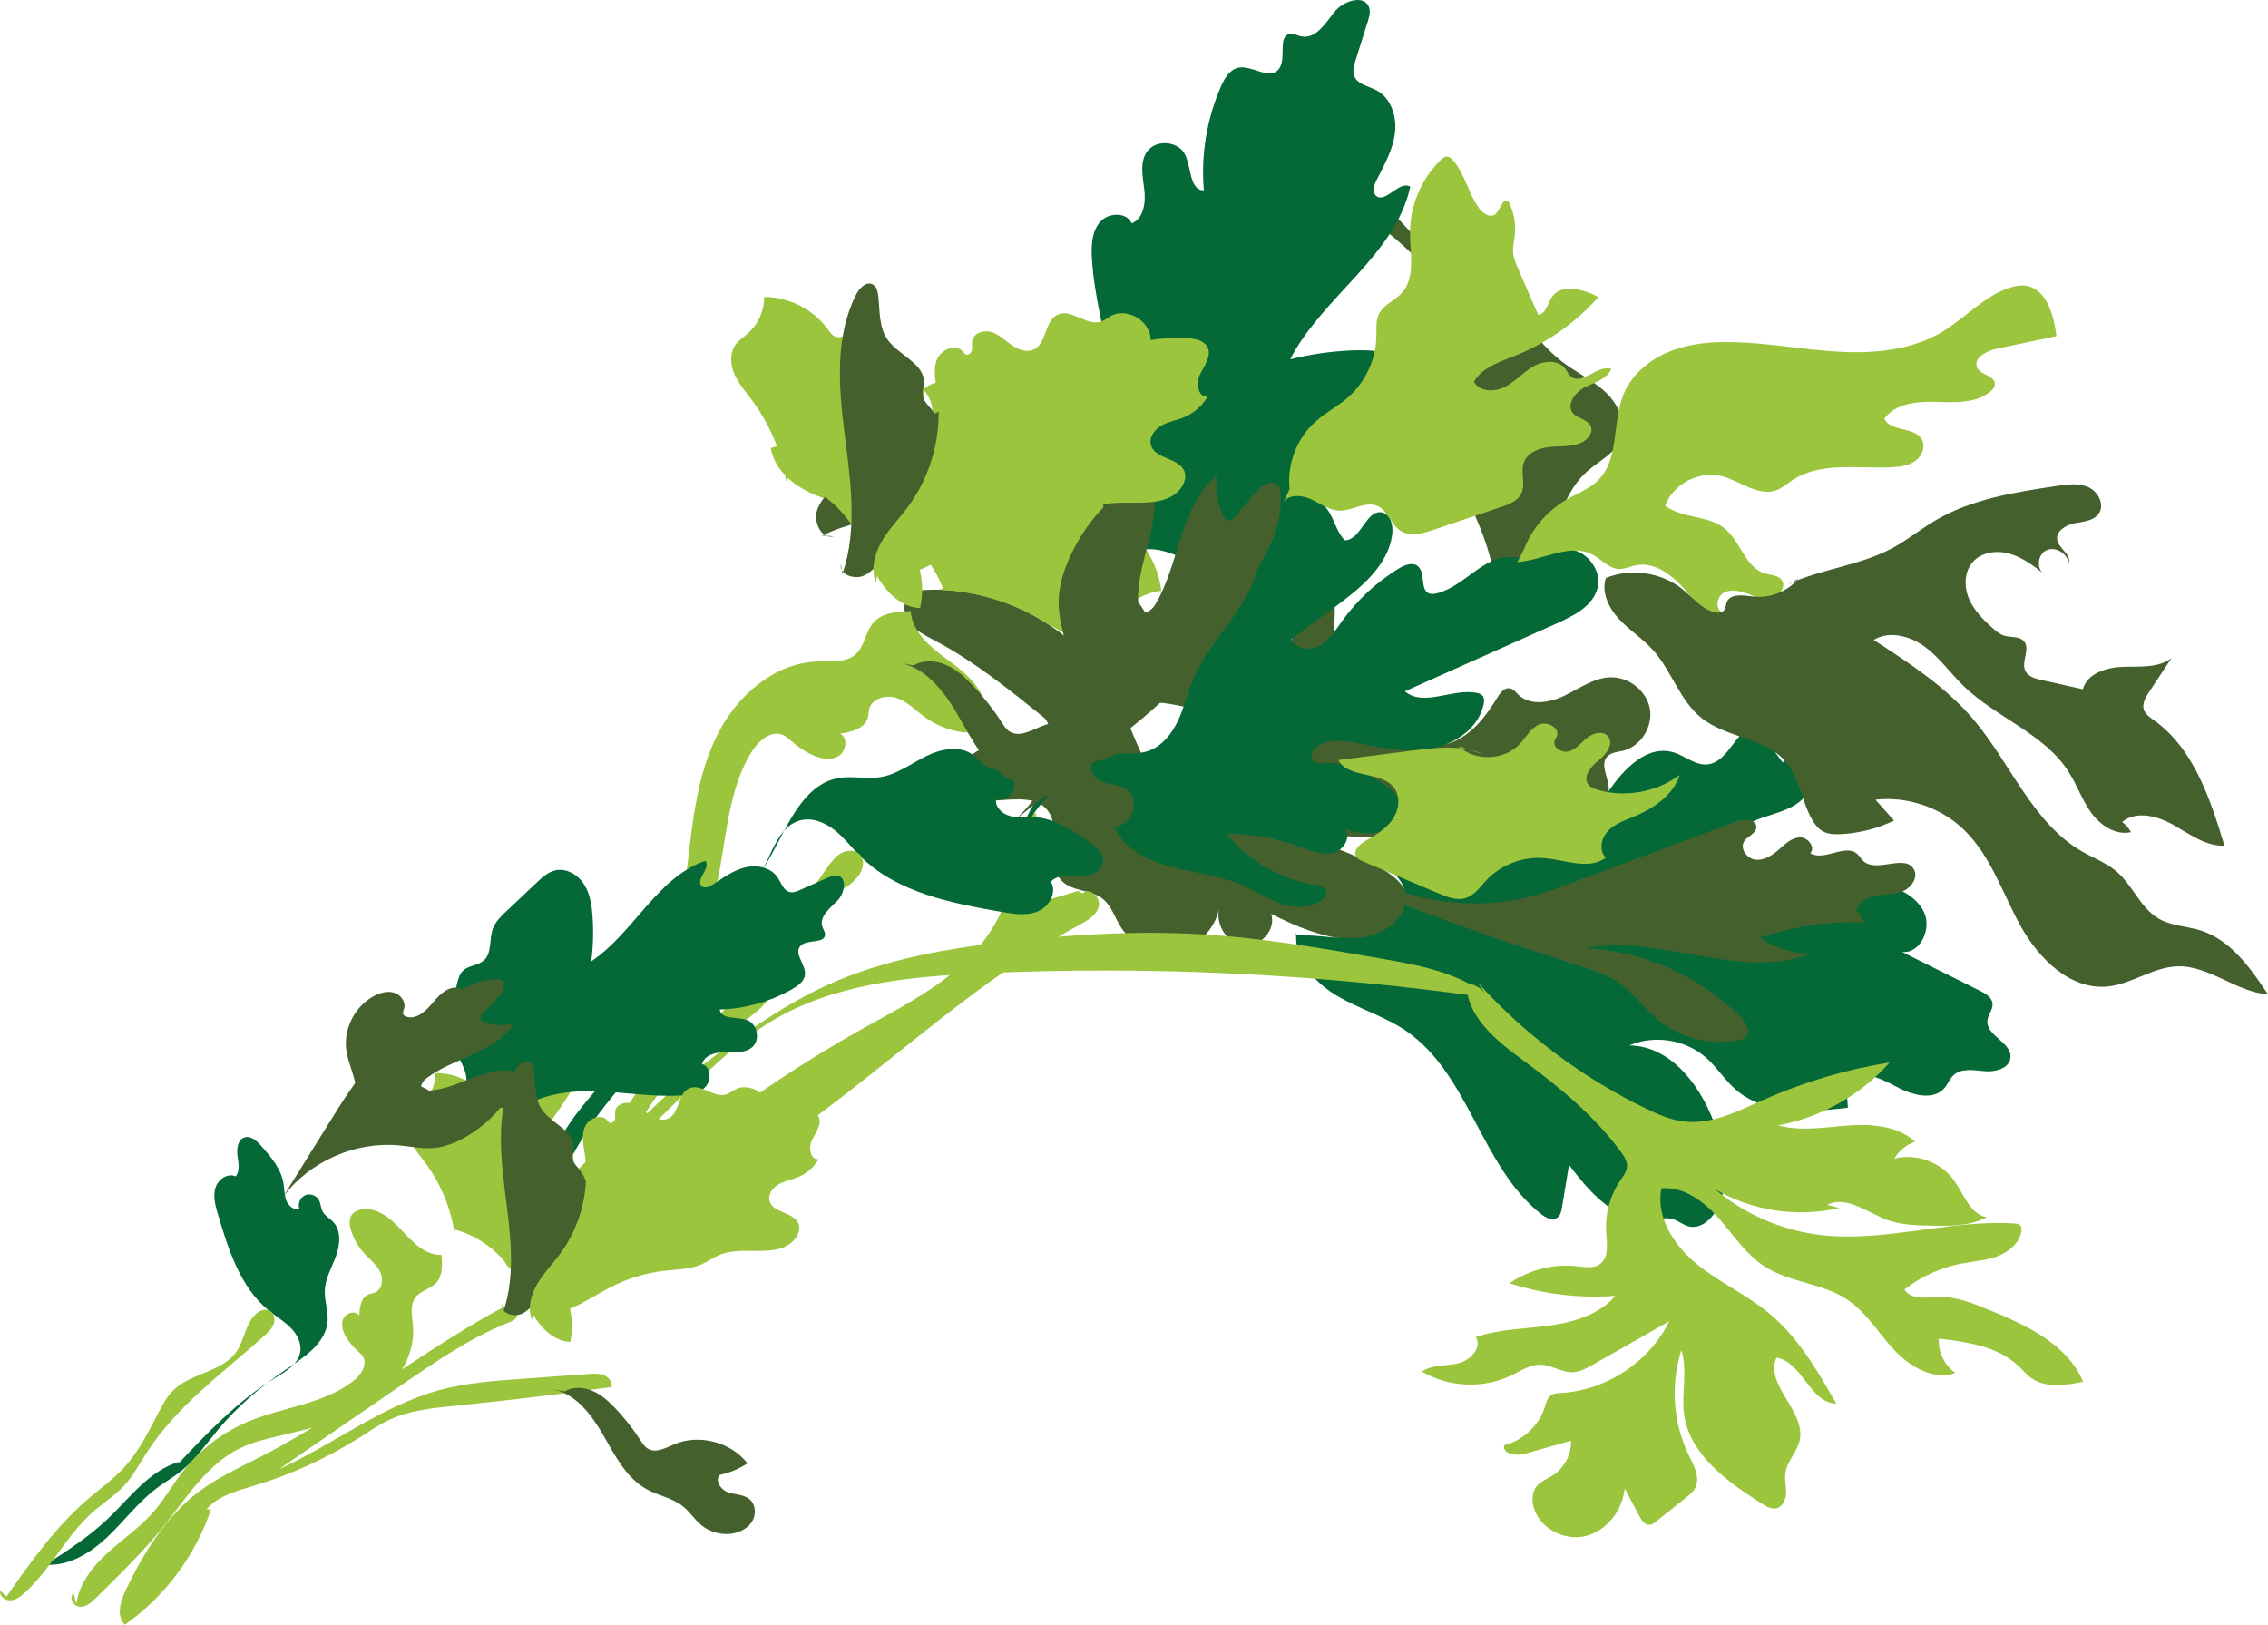 <?xml version="1.0" encoding="utf-8"?>
<!-- Generator: Adobe Illustrator 16.0.2, SVG Export Plug-In . SVG Version: 6.00 Build 0)  -->
<!DOCTYPE svg PUBLIC "-//W3C//DTD SVG 1.1//EN" "http://www.w3.org/Graphics/SVG/1.1/DTD/svg11.dtd">
<svg version="1.1" id="Layer_1" xmlns="http://www.w3.org/2000/svg" xmlns:xlink="http://www.w3.org/1999/xlink" x="0px" y="0px"
	 width="93.256px" height="66.797px" viewBox="0 0 93.256 66.797" enable-background="new 0 0 93.256 66.797" xml:space="preserve">
<g>
	<path fill="#44612D" d="M43.168,30.298c-0.746,0.36-1.633,0.203-2.445,0.371c-0.811,0.168-1.639,1.008-1.243,1.736
		c0.61,1.123,2.665-0.092,3.536,0.843c0.716,0.769-0.096,2.25,0.656,2.983c0.437,0.426,1.183,0.344,1.664,0.719
		c0.364,0.285,0.498,0.765,0.744,1.156c0.465,0.74,1.399,1.154,2.259,1.002c0.861-0.152,1.596-0.862,1.778-1.717
		c-0.125,0.667,0.363,1.413,1.038,1.484c0.675,0.071,1.329-0.659,1.113-1.302c1.596,0.806,3.612,1.589,5.053,0.53
		c0.273-0.201,0.513-0.478,0.576-0.811c0.146-0.761-0.627-1.358-1.321-1.704c-1.449-0.722-3-1.236-4.592-1.526
		c-1.261-0.229-2.617-0.346-3.634-1.126c-1.264-0.971-1.642-2.675-2.364-4.096c-1.457-2.862-4.672-4.734-7.882-4.588
		c-0.234,0.011-0.482,0.037-0.667,0.182c-0.336,0.261-0.303,0.809-0.052,1.151c0.252,0.344,0.653,0.538,1.029,0.737
		c1.625,0.855,3.067,2.016,4.498,3.168c0.269,0.217,0.356,0.831,0.028,0.721"/>
	<path fill="#44612D" d="M49.738,33.788c1.136-0.216,2.028-1.154,2.498-2.212c0.47-1.057,0.587-2.23,0.699-3.382
		c0.111-1.14,0.222-2.281,0.333-3.421c0.032-0.332,0.089-0.707,0.364-0.896c0.445-0.306,1.062,0.163,1.194,0.688
		c0.132,0.523-0.01,1.078,0.059,1.613c0.02,0.156,0.063,0.318,0.171,0.433c0.3,0.315,0.828,0.075,1.256,0.152
		c0.591,0.104,0.875,0.794,0.922,1.392c0.047,0.599-0.028,1.24,0.271,1.761c0.426,0.744,1.493,0.914,2.278,0.569
		c0.786-0.344,1.336-1.065,1.78-1.8c0.121-0.2,0.3-0.433,0.528-0.385c0.143,0.028,0.237,0.159,0.342,0.261
		c0.487,0.472,1.297,0.331,1.906,0.034c0.61-0.296,1.195-0.727,1.872-0.749c0.753-0.025,1.489,0.545,1.627,1.285
		c0.137,0.739-0.365,1.55-1.095,1.731c-0.23,0.058-0.493,0.068-0.654,0.241c-0.346,0.372,0.141,0.967,0.05,1.467
		c-0.082,0.458-0.604,0.673-1.053,0.798c-4.999,1.387-10.366,1.423-15.384,0.106"/>
	<path fill="#046937" d="M53.305,38.307c-0.126,1.071,0.692,2.04,1.614,2.6c0.922,0.56,1.988,0.861,2.881,1.467
		c2.609,1.768,3.087,5.584,5.562,7.537c0.195,0.155,0.476,0.297,0.677,0.148c0.126-0.092,0.161-0.262,0.186-0.416
		c0.097-0.584,0.194-1.168,0.29-1.752c0.857,1.144,1.98,2.411,3.401,2.267c0.286-0.029,0.578-0.117,0.855-0.04
		c0.239,0.065,0.434,0.247,0.674,0.305c0.465,0.113,0.912-0.269,1.14-0.688c0.538-0.989,0.352-2.213,0-3.281
		c-0.556-1.691-1.81-3.451-3.589-3.474c1.031-0.444,2.311-0.241,3.152,0.502c0.451,0.398,0.773,0.926,1.227,1.319
		c1.211,1.052,3.014,0.927,4.607,0.742l-0.08-1.145c0.572-0.453,1.4-0.082,2.042,0.265c0.643,0.348,1.545,0.62,2.015,0.062
		c0.135-0.16,0.207-0.368,0.358-0.512c0.323-0.311,0.84-0.212,1.287-0.172c0.446,0.04,1.027-0.118,1.064-0.565
		c0.052-0.619-1.01-0.895-0.95-1.514c0.024-0.248,0.238-0.462,0.211-0.709c-0.028-0.25-0.282-0.401-0.507-0.513
		c-1.069-0.533-2.139-1.067-3.208-1.601c0.751,0.071,1.221-0.952,0.899-1.635c-0.322-0.682-1.095-1.022-1.83-1.195
		c-0.926-0.218-1.893-0.26-2.835-0.125c-0.688,0.099-1.382,0.291-2.069,0.179c-0.686-0.113-1.371-0.665-1.332-1.359
		c0.032-0.565,0.523-1.003,1.039-1.236c0.515-0.233,1.087-0.333,1.588-0.597c0.501-0.265,0.943-0.774,0.873-1.336
		c-0.07-0.563-0.892-0.933-1.239-0.486c-0.388-0.474-0.707-1.004-0.944-1.568c-0.938-0.001-1.223,1.552-2.156,1.646
		c-0.5,0.051-0.922-0.354-1.403-0.497c-1.081-0.322-2.062,0.7-2.689,1.638c-0.274,0.407-0.555,0.838-0.98,1.085
		c-0.35,0.201-0.762,0.26-1.162,0.314c-2.754,0.373-5.507,0.746-8.26,1.118c0.923,0.296,2.016,0.796,2.082,1.763
		c0.062,0.908-0.896,1.583-1.799,1.695c-0.903,0.112-1.815-0.135-2.723-0.086"/>
	<path fill="#44612D" d="M61.531,25.061c0.084-2.333-1.12-4.495-2.288-6.517c0.619,0.151,1.108-0.658,0.946-1.275
		c-0.162-0.618-0.691-1.053-1.14-1.507c-0.868-0.877-1.521-1.966-1.886-3.145c0.612,0.169,1.223,0.338,1.835,0.507
		c0.412,0.113,1.053,0.055,1.017-0.37c-0.011-0.134-0.099-0.246-0.184-0.351c-1.477-1.793-3.161-3.618-5.411-4.198
		c0.673-0.586,1.753-0.326,2.458,0.22c0.706,0.547,1.207,1.322,1.913,1.868c0.716,0.554,1.605,0.844,2.342,1.371
		c1.207,0.863,1.907,2.29,3.083,3.195c0.58,0.448,1.263,0.759,1.798,1.261c0.534,0.501,0.902,1.296,0.61,1.968
		c-0.249,0.574-0.878,0.864-1.348,1.278c-0.936,0.822-1.232,2.13-1.65,3.304c-0.418,1.175-1.178,2.424-2.41,2.616"/>
	<path fill="#046937" d="M43.666,22.621c0.427,0.509,1.208,0.518,1.852,0.355c0.643-0.161,1.278-0.451,1.939-0.39
		c0.526,0.048,1.005,0.313,1.515,0.448c1.211,0.322,2.48-0.107,3.658-0.532c0.267-0.097,0.549-0.203,0.722-0.429
		c0.267-0.348,0.19-0.868,0.438-1.229c0.363-0.532,1.17-0.442,1.746-0.73c0.377-0.188,0.644-0.539,0.897-0.877
		c0.476-0.637,0.952-1.272,1.429-1.91c0.247-0.331,0.503-0.682,0.556-1.092c0.083-0.635-0.367-1.249-0.938-1.539
		c-0.572-0.289-1.238-0.316-1.879-0.291c-0.859,0.036-1.715,0.158-2.551,0.366c1.334-2.585,4.312-4.252,4.938-7.093
		c-0.446-0.291-1.045,0.738-1.419,0.357c-0.16-0.162-0.068-0.434,0.036-0.637c0.312-0.612,0.66-1.226,0.75-1.907
		c0.091-0.68-0.149-1.459-0.757-1.778c-0.329-0.175-0.777-0.239-0.913-0.586c-0.079-0.202-0.015-0.43,0.05-0.637
		c0.169-0.536,0.337-1.072,0.506-1.608c0.057-0.185,0.115-0.382,0.056-0.566c-0.184-0.567-1.074-0.287-1.439,0.187
		c-0.364,0.473-0.779,1.122-1.362,0.991c-0.148-0.032-0.291-0.119-0.442-0.099c-0.557,0.075-0.114,1.071-0.5,1.479
		c-0.397,0.419-1.087-0.215-1.649-0.087c-0.349,0.08-0.555,0.435-0.699,0.763c-0.587,1.338-0.833,2.824-0.706,4.279
		c-0.6-0.017-0.508-0.943-0.776-1.48c-0.282-0.563-1.205-0.628-1.563-0.112c-0.305,0.438-0.174,1.027-0.109,1.558
		c0.066,0.528-0.025,1.191-0.52,1.388c-0.202-0.475-0.955-0.451-1.295-0.063c-0.341,0.388-0.37,0.953-0.342,1.469
		c0.088,1.613,0.562,3.18,0.79,4.779c0.228,1.601,0.182,3.33-0.678,4.699c-0.598,0.952-1.588,1.751-1.677,2.872"/>
	<path fill="#44612D" d="M45.921,29.794c0.202-0.652,0.987-0.94,1.669-0.911c0.682,0.03,1.341,0.279,2.024,0.297
		c1.237,0.033,2.452-0.779,2.894-1.935c0.139-0.363,0.203-0.779,0.049-1.138c-0.154-0.356-0.583-0.61-0.945-0.467
		c-0.116,0.046-0.238,0.129-0.353,0.081c-0.067-0.027-0.11-0.093-0.139-0.159c-0.243-0.557,0.215-1.152,0.637-1.59
		c0.423-0.436,0.877-1.037,0.627-1.591c-0.128-0.285-0.424-0.467-0.728-0.539c-0.89-0.212-1.783,0.392-2.338,1.119
		c-0.554,0.727-0.906,1.599-1.505,2.29c-0.08,0.093-0.173,0.187-0.294,0.209c-0.432,0.077-0.515-0.728-0.945-0.816
		c-0.252-0.052-0.47,0.174-0.613,0.388c-0.934,1.399-1.038,3.312-0.263,4.805"/>
	<path fill="#9BC53D" d="M38.781,24.196c-0.538-1.35-1.625-2.471-2.958-3.05c-0.796-0.346-1.666-0.503-2.457-0.862
		c-0.79-0.361-1.535-1.002-1.67-1.861c1.498-0.531,3.285-0.127,4.41,0.996c0.471,0.471,0.923,1.099,1.588,1.117
		c0.097,0.003,0.197-0.011,0.279-0.063c0.313-0.198,0.082-0.693-0.211-0.92c-0.293-0.226-0.676-0.501-0.592-0.862
		c0.067-0.283,0.387-0.408,0.626-0.575c0.656-0.459,0.741-1.541,0.164-2.098c0.748-0.69,2.191-0.236,2.407,0.759
		c0.104,0.476-0.035,0.969-0.011,1.453c0.024,0.485,0.323,1.039,0.809,1.044c0.24-0.612,0.182-1.335-0.155-1.899
		c0.638-0.447,1.524-0.398,2.228-0.064c0.704,0.333,1.261,0.907,1.78,1.488c0.294,0.329,0.599,0.719,0.554,1.158
		c-0.039,0.386-0.342,0.793-0.135,1.12c0.084,0.133,0.232,0.207,0.369,0.282c1.061,0.597,1.807,1.722,1.943,2.931
		c-0.678,0.072-1.316,0.455-1.701,1.018c-0.143,0.209-0.255,0.444-0.437,0.62c-0.369,0.358-0.956,0.396-1.448,0.25
		c-0.492-0.146-0.921-0.446-1.365-0.705c-1.27-0.74-2.723-1.165-4.193-1.225"/>
	<path fill="#9BC53D" d="M44.331,36.629c-0.783,0.231-1.566,0.463-2.349,0.694c0.685-1.16,0.906-2.585,0.603-3.896
		c-0.964,0.365-0.909,1.704-1.039,2.726c-0.188,1.486-1.128,2.788-2.272,3.754c-1.143,0.966-2.493,1.65-3.799,2.381
		c-4.846,2.712-9.262,6.189-13.033,10.265c0.751,0.556,1.852,0.296,2.602-0.263c0.749-0.559,1.278-1.358,1.953-2.006
		c0.885-0.848,1.997-1.409,3.055-2.029c5.068-2.968,9.154-7.436,14.323-10.224c0.34-0.183,0.719-0.401,0.808-0.777
		c0.088-0.376-0.413-0.805-0.675-0.521"/>
	<path fill="#9BC53D" d="M21.698,51.831c1.546-0.708,2.247-2.46,3.165-3.892c1.219-1.9,2.985-3.381,4.794-4.731
		c1.348-1.007,2.744-1.965,4.272-2.67c2.443-1.127,5.143-1.571,7.818-1.859c2.571-0.277,5.162-0.42,7.743-0.262
		c2.487,0.151,4.948,0.582,7.402,1.012c1.55,0.271,3.182,0.579,4.378,1.603c-6.918-0.993-13.929-1.334-20.911-1.017
		c-2.989,0.136-6.097,0.431-8.656,1.981c-1.199,0.725-2.225,1.697-3.237,2.668c-1.732,1.661-3.472,3.366-4.668,5.445
		c-0.624,1.084-1.263,2.397-2.492,2.635c-0.018-0.388,0.26-0.769,0.634-0.869"/>
	<path fill="#44612D" d="M33.802,22.021c2.09-0.999,4.51-0.915,6.827-0.888c2.316,0.027,4.775-0.064,6.713-1.334
		c0.301-0.198,0.616-0.576,0.412-0.872c-0.124-0.181-0.377-0.21-0.597-0.208c-0.735,0.005-1.521,0.143-2.169-0.206
		c-0.846-0.454-1.372-1.677-2.323-1.54c-0.228,0.033-0.447,0.15-0.676,0.125c-0.24-0.025-0.433-0.198-0.637-0.328
		c-0.946-0.598-2.222-0.25-3.145,0.384c-0.924,0.632-1.657,1.517-2.603,2.115c-0.75,0.476-1.692,0.841-1.996,1.675
		c-0.183,0.5,0.161,1.249,0.673,1.102"/>
	<path fill="#046937" d="M42.318,33.742c0.339-0.558,0.774-1.059,1.279-1.474c0.126-0.104,0.264-0.205,0.426-0.23
		c0.216-0.032,0.428,0.08,0.598,0.219c0.714,0.577,0.931,1.574,1.529,2.271c1.17,1.361,3.308,1.163,4.956,1.875
		c0.556,0.24,1.064,0.591,1.641,0.774c0.577,0.184,1.277,0.164,1.706-0.264c0.039-0.038,0.076-0.082,0.093-0.134
		c0.073-0.23-0.249-0.367-0.488-0.403c-1.411-0.219-2.729-0.984-3.618-2.103c1.044,0.007,2.086,0.197,3.065,0.558
		c0.421,0.155,0.865,0.346,1.302,0.243c0.436-0.103,0.776-0.671,0.483-1.011c0.486,0.191,1.039,0.29,1.527,0.104
		c0.488-0.188,0.861-0.734,0.71-1.234c-0.124-0.41-0.529-0.657-0.902-0.866c-0.651-0.363-1.348-0.738-2.092-0.692
		c-0.234,0.014-0.548,0.019-0.609-0.207c-0.024-0.09,0.008-0.185,0.055-0.264c0.301-0.514,1.04-0.495,1.626-0.39
		c1.029,0.186,2.074,0.438,3.109,0.289c1.035-0.15,2.081-0.825,2.291-1.85c0.024-0.115,0.033-0.248-0.039-0.342
		c-0.06-0.078-0.161-0.109-0.257-0.128c-0.994-0.187-2.174,0.591-2.946-0.061c2.089-0.934,4.177-1.866,6.266-2.799
		c0.691-0.31,1.459-0.704,1.656-1.435c0.218-0.808-0.569-1.71-1.4-1.602c-0.467,0.061-0.88,0.377-1.352,0.397
		c-0.271,0.014-0.537-0.073-0.808-0.083c-1.15-0.042-1.933,1.227-3.051,1.496c-0.1,0.024-0.207,0.039-0.303,0.004
		c-0.398-0.146-0.143-0.85-0.469-1.121c-0.22-0.182-0.55-0.052-0.793,0.098c-0.914,0.558-1.713,1.301-2.336,2.171
		c-0.263,0.368-0.511,0.772-0.905,0.993c-0.395,0.22-0.993,0.154-1.176-0.259c0.602-0.444,1.203-0.889,1.805-1.333
		c1.05-0.775,2.188-1.694,2.349-2.989c0.045-0.356-0.062-0.81-0.412-0.89c-0.66-0.15-0.862,1.144-1.539,1.142
		c-0.411-0.408-0.459-1.095-0.901-1.468c-0.637-0.537-1.669-0.053-2.087,0.668c-0.417,0.723-0.462,1.596-0.738,2.383
		c-0.523,1.493-1.84,2.587-2.47,4.039c-0.249,0.575-0.386,1.195-0.648,1.766c-0.263,0.57-0.69,1.11-1.29,1.292
		c-0.365,0.11-0.755,0.078-1.135,0.095c-1.77,0.077-3.426,1.345-3.964,3.032"/>
	<path fill="#44612D" d="M41.788,33.663c1.791-1.721,2.62-4.385,2.121-6.817c-0.135-0.658-0.36-1.303-0.379-1.974
		c-0.023-0.782,0.239-1.548,0.593-2.246c0.67-1.322,1.732-2.496,3.112-3.035c0.806,1.691-0.704,3.66-0.398,5.508
		c0.145,0.241,0.512,0.01,0.657-0.23c1.022-1.697,1-4.037,2.519-5.309c-0.028,0.522,0.05,1.049,0.229,1.54
		c0.049,0.137,0.136,0.292,0.281,0.298c0.118,0.005,0.212-0.093,0.288-0.183c0.272-0.322,0.544-0.645,0.816-0.966
		c0.24-0.284,0.693-0.576,0.928-0.287c0.073,0.09,0.092,0.212,0.101,0.328c0.11,1.353-0.627,2.613-1.337,3.771
		c-0.942,1.535-1.895,3.084-3.152,4.374c-0.727,0.747-1.545,1.397-2.362,2.044c-1.314,1.043-2.629,2.086-3.943,3.128"/>
	<path fill="#44612D" d="M55.006,35.305c2.216,1.647,5.183,2.238,7.862,1.568c0.677-0.17,1.333-0.415,1.987-0.659
		c2.175-0.812,4.351-1.623,6.526-2.436c0.323-0.119,0.849-0.108,0.836,0.236c-0.011,0.262-0.362,0.356-0.502,0.579
		c-0.187,0.299,0.12,0.714,0.472,0.752c0.351,0.037,0.679-0.175,0.945-0.408c0.255-0.223,0.518-0.487,0.857-0.51
		c0.338-0.022,0.679,0.405,0.447,0.652c0.575,0.348,1.442-0.418,1.938,0.036c0.091,0.083,0.15,0.196,0.239,0.28
		c0.543,0.516,1.728-0.309,2.086,0.349c0.176,0.323-0.091,0.734-0.427,0.884c-0.337,0.147-0.721,0.129-1.084,0.187
		c-0.364,0.06-0.757,0.245-0.855,0.601c0.122,0.169,0.243,0.338,0.364,0.508c-1.463-0.067-2.938,0.147-4.321,0.628
		c0.607,0.425,1.346,0.656,2.087,0.653c-2.916,1.126-6.207-0.817-9.276-0.225c2.39,0.117,4.723,1.159,6.405,2.861
		c0.21,0.212,0.414,0.56,0.21,0.778c-0.078,0.083-0.196,0.114-0.308,0.138C70.316,43,69.034,42.67,68.12,41.89
		c-0.531-0.452-0.94-1.042-1.506-1.448c-0.531-0.382-1.169-0.58-1.793-0.775c-3.126-0.985-6.215-2.09-9.255-3.313
		c-0.242-0.097-0.498-0.206-0.644-0.422c-0.146-0.217-0.113-0.572,0.128-0.672"/>
	<path fill="#9BC53D" d="M60.748,40.378c1.949,2.161,4.321,3.939,6.942,5.204c0.497,0.239,1.013,0.465,1.561,0.527
		c1.13,0.132,2.208-0.427,3.248-0.887c1.658-0.734,3.411-1.254,5.201-1.543c-1.184,1.34-2.826,2.266-4.584,2.587
		c0.934,0.258,1.923,0.076,2.89,0.006c0.966-0.069,2.031,0.013,2.742,0.67c-0.358,0.115-0.669,0.367-0.856,0.693
		c0.891-0.229,1.906,0.138,2.445,0.884c0.412,0.569,0.663,1.401,1.355,1.528c-0.713,0.372-1.557,0.361-2.36,0.341
		c-0.583-0.014-1.178-0.031-1.725-0.231c-0.829-0.305-1.687-1.022-2.475-0.623c0.166,0.043,0.332,0.087,0.497,0.13
		c-1.716,0.4-3.582,0.121-5.105-0.767c1.198,1.011,2.69,1.667,4.244,1.867c2.678,0.345,5.372-0.639,8.066-0.463
		c0.086,0.006,0.181,0.017,0.238,0.081s0.056,0.162,0.041,0.247c-0.087,0.49-0.525,0.851-0.992,1.023
		c-0.466,0.174-0.972,0.202-1.46,0.296c-0.854,0.162-1.667,0.53-2.353,1.064c0.264,0.45,0.925,0.327,1.447,0.313
		c0.657-0.02,1.289,0.229,1.899,0.476c1.591,0.641,3.334,1.426,4,3.005c-0.706,0.145-1.501,0.273-2.099-0.13
		c-0.224-0.151-0.398-0.365-0.597-0.549c-0.853-0.785-2.085-0.957-3.236-1.094c-0.041,0.546,0.228,1.104,0.681,1.413
		c-0.897,0.317-1.872-0.252-2.52-0.946c-0.647-0.696-1.147-1.552-1.939-2.077c-1.018-0.674-2.36-0.694-3.387-1.355
		c-0.772-0.497-1.282-1.3-1.89-1.987c-0.608-0.688-1.438-1.311-2.352-1.226c-0.24,1.181,0.518,2.352,1.451,3.113
		c0.933,0.761,2.058,1.261,2.984,2.031c1.191,0.988,1.984,2.362,2.753,3.706c-1.069-0.006-1.403-1.725-2.46-1.887
		c-0.495,1.112,1.21,2.197,0.958,3.389c-0.104,0.487-0.527,0.87-0.592,1.364c-0.035,0.268,0.039,0.536,0.032,0.806
		c-0.007,0.27-0.137,0.574-0.4,0.634c-0.204,0.047-0.407-0.07-0.585-0.183c-1.418-0.9-2.974-2.007-3.207-3.669
		c-0.124-0.881,0.156-1.807-0.115-2.652c-0.456,1.419-0.339,3.013,0.319,4.35c0.202,0.411,0.458,0.887,0.258,1.298
		c-0.087,0.179-0.247,0.309-0.402,0.432c-0.402,0.32-0.803,0.641-1.205,0.961c-0.086,0.069-0.181,0.141-0.291,0.143
		c-0.189,0.005-0.316-0.186-0.404-0.353c-0.202-0.381-0.403-0.763-0.605-1.146c-0.087,0.904-0.744,1.76-1.628,1.966
		c-0.885,0.205-1.912-0.349-2.125-1.231c-0.065-0.27-0.051-0.575,0.114-0.798c0.168-0.227,0.454-0.324,0.691-0.478
		c0.469-0.302,0.76-0.86,0.739-1.418c-0.625,0.178-1.251,0.354-1.877,0.532c-0.362,0.104-0.942,0.025-0.869-0.345
		c0.781-0.197,1.439-0.821,1.678-1.59c0.051-0.164,0.092-0.348,0.228-0.452c0.122-0.095,0.289-0.102,0.443-0.11
		c1.857-0.106,3.617-1.274,4.437-2.944c-1.05,0.597-2.1,1.193-3.15,1.79c-0.246,0.141-0.503,0.283-0.785,0.301
		c-0.473,0.027-0.905-0.305-1.378-0.307c-0.415-0.002-0.782,0.246-1.154,0.429c-1.154,0.563-2.59,0.509-3.698-0.144
		c0.417-0.299,0.984-0.228,1.484-0.34c0.501-0.112,1.01-0.658,0.725-1.084c0.966-0.327,2.006-0.331,3.017-0.468
		c1.01-0.139,2.065-0.45,2.727-1.227c-1.466,0.113-2.955-0.063-4.354-0.517c0.807-0.555,1.816-0.807,2.789-0.697
		c0.312,0.036,0.658,0.1,0.917-0.079c0.388-0.268,0.302-0.846,0.27-1.315c-0.052-0.752,0.157-1.52,0.583-2.142
		c0.118-0.17,0.256-0.343,0.272-0.55c0.017-0.228-0.119-0.438-0.255-0.622c-1.086-1.475-2.519-2.656-3.994-3.741
		c-1.106-0.813-2.367-1.809-2.342-3.181c0.343,0.026,0.666,0.236,0.829,0.539"/>
	<path fill="#046937" d="M27.36,41.347c1.586-1.889,3.191-3.806,4.222-6.045c0.292-0.635,0.618-1.368,1.289-1.565
		c0.491-0.145,1.025,0.063,1.429,0.378c0.404,0.315,0.715,0.73,1.079,1.091c1.504,1.494,3.733,1.926,5.823,2.289
		c0.495,0.086,1.023,0.168,1.485-0.03c0.462-0.196,0.789-0.794,0.52-1.219c0.284-0.292,0.752-0.245,1.159-0.235
		c0.407,0.01,0.913-0.126,0.987-0.525c0.067-0.363-0.273-0.659-0.575-0.87c-0.691-0.484-1.432-0.985-2.275-1.027
		c-0.327-0.016-0.661,0.038-0.977-0.043c-0.317-0.082-0.62-0.365-0.569-0.688c0.295,0.075,0.633-0.108,0.731-0.397
		c0.097-0.288-0.06-0.639-0.341-0.758c-0.213-0.09-0.462-0.054-0.678-0.138c-0.262-0.102-0.428-0.355-0.652-0.524
		c-0.548-0.415-1.339-0.252-1.954,0.056c-0.615,0.307-1.187,0.743-1.865,0.853c-0.582,0.093-1.185-0.068-1.763,0.045
		c-1.212,0.236-1.863,1.518-2.431,2.615c-0.803,1.551-1.786,3.017-2.992,4.282c-0.715,0.75-1.514,1.436-2.069,2.311
		c-0.307,0.485-0.533,1.016-0.822,1.511c-0.667,1.141-1.651,2.057-2.443,3.112c-0.793,1.056-1.412,2.369-1.162,3.665
		c0.641-1.3,1.288-2.608,2.157-3.767c1.056-1.408,2.478-2.683,2.783-4.415"/>
	<path fill="#9BC53D" d="M53.026,20.109c-0.113-1.023,0.297-2.092,1.066-2.776c0.412-0.368,0.912-0.626,1.329-0.988
		c0.721-0.627,1.158-1.568,1.174-2.523c0.005-0.317-0.031-0.655,0.117-0.938c0.192-0.365,0.627-0.521,0.91-0.821
		c0.589-0.624,0.361-1.617,0.356-2.475c-0.006-1.117,0.459-2.229,1.258-3.009c0.067-0.065,0.144-0.133,0.237-0.14
		c0.122-0.009,0.225,0.086,0.303,0.182c0.465,0.563,0.609,1.333,1.033,1.929c0.155,0.217,0.453,0.422,0.667,0.263
		c0.228-0.17,0.289-0.682,0.542-0.551c0.225,0.427,0.32,0.923,0.269,1.403c-0.027,0.247-0.091,0.492-0.068,0.739
		c0.021,0.221,0.111,0.428,0.199,0.63c0.275,0.635,0.551,1.268,0.826,1.9c0.317-0.007,0.387-0.438,0.558-0.706
		c0.38-0.597,1.295-0.342,1.925-0.019c-0.939,1.061-2.131,1.898-3.448,2.423c-0.628,0.25-1.342,0.477-1.674,1.064
		c0.233,0.417,0.853,0.43,1.277,0.21c0.424-0.22,0.746-0.598,1.159-0.839s1.014-0.297,1.309,0.079
		c0.084,0.107,0.135,0.241,0.239,0.329c0.454,0.385,1.094-0.484,1.665-0.313c-0.17,0.419-0.677,0.557-1.082,0.757
		c-0.405,0.201-0.782,0.717-0.496,1.066c0.191,0.234,0.592,0.247,0.725,0.519c0.141,0.286-0.142,0.61-0.44,0.722
		c-0.399,0.15-0.84,0.107-1.263,0.152c-0.423,0.045-0.887,0.227-1.036,0.626c-0.154,0.41,0.082,0.901-0.112,1.294
		c-0.15,0.303-0.502,0.438-0.822,0.545c-0.932,0.314-1.865,0.629-2.797,0.943c-0.44,0.147-0.952,0.288-1.343,0.037
		c-0.396-0.254-0.519-0.833-0.95-1.021c-0.493-0.216-1.036,0.208-1.573,0.189c-0.413-0.013-0.765-0.282-1.139-0.459
		c-0.373-0.175-0.886-0.229-1.14,0.097"/>
	<path fill="#9BC53D" d="M62.653,22.6c0.336-0.864,0.973-1.608,1.776-2.071c0.437-0.252,0.928-0.43,1.285-0.786
		c0.881-0.879,0.57-2.373,1.04-3.525c0.338-0.826,1.082-1.442,1.912-1.773c0.829-0.331,1.74-0.403,2.633-0.38
		c1.453,0.038,2.889,0.319,4.341,0.396c1.451,0.077,2.97-0.069,4.217-0.816c0.956-0.573,1.725-1.479,2.786-1.821
		c0.197-0.063,0.405-0.105,0.611-0.084c0.882,0.097,1.197,1.198,1.303,2.078c-0.833,0.176-1.666,0.353-2.5,0.529
		c-0.414,0.088-0.951,0.412-0.75,0.784c0.162,0.302,0.731,0.323,0.72,0.667c-0.004,0.121-0.094,0.223-0.188,0.301
		c-0.598,0.495-1.458,0.446-2.234,0.423c-0.776-0.024-1.67,0.06-2.124,0.689c0.246,0.553,1.227,0.323,1.534,0.844
		c0.172,0.29,0.02,0.686-0.249,0.886c-0.27,0.201-0.622,0.25-0.958,0.268c-1.396,0.075-2.928-0.241-4.097,0.525
		c-0.226,0.149-0.433,0.337-0.689,0.426c-0.744,0.259-1.471-0.392-2.235-0.586c-0.927-0.233-1.987,0.321-2.321,1.217
		c0.707,0.534,1.772,0.384,2.458,0.943c0.654,0.534,0.845,1.62,1.658,1.847c0.229,0.065,0.504,0.059,0.658,0.24
		c0.221,0.261-0.035,0.693-0.367,0.775c-0.333,0.082-0.674-0.06-0.995-0.179c-0.321-0.117-0.692-0.213-0.993-0.052
		c-0.302,0.162-0.376,0.692-0.057,0.815c-0.327,0.336-0.865-0.068-1.147-0.443c-0.611-0.812-1.469-1.71-2.461-1.488
		c-0.217,0.049-0.426,0.151-0.648,0.145c-0.413-0.014-0.71-0.387-1.073-0.584c-0.936-0.505-2.044,0.226-3.104,0.299"/>
	<path fill="#9BC53D" d="M59.959,30.671c0.683,0.637,1.88,0.601,2.523-0.076c0.262-0.276,0.45-0.645,0.796-0.803
		c0.345-0.159,0.885,0.141,0.733,0.489c-0.024,0.053-0.061,0.1-0.082,0.153c-0.116,0.291,0.301,0.547,0.599,0.452
		c0.299-0.095,0.498-0.368,0.744-0.562c0.246-0.194,0.645-0.293,0.847-0.054c0.257,0.306-0.077,0.745-0.39,0.993
		c-0.312,0.248-0.66,0.669-0.422,0.99c0.091,0.122,0.244,0.18,0.391,0.222c1.136,0.325,2.419,0.092,3.368-0.612
		c-0.269,0.838-1.082,1.379-1.895,1.717c-0.376,0.154-0.778,0.292-1.057,0.588c-0.28,0.295-0.377,0.813-0.084,1.095
		c-0.7,0.521-1.673,0.088-2.542,0.017c-0.873-0.073-1.772,0.272-2.372,0.911c-0.255,0.272-0.479,0.607-0.832,0.725
		c-0.372,0.124-0.772-0.031-1.132-0.185c-1.037-0.438-2.074-0.878-3.11-1.316c-0.109-0.045-0.224-0.099-0.282-0.2
		c-0.14-0.247,0.148-0.51,0.395-0.65c0.405-0.229,0.82-0.477,1.091-0.855c0.271-0.38,0.36-0.929,0.088-1.308
		c-0.518-0.719-1.883-0.376-2.305-1.154c1.032-0.132,2.064-0.264,3.095-0.395c0.981-0.125,2.023-0.24,2.92,0.177"/>
	<path fill="#44612D" d="M73.498,24.031c1.382-0.646,2.973-0.773,4.316-1.498c0.612-0.33,1.154-0.774,1.752-1.13
		c1.506-0.891,3.285-1.167,5.015-1.426c0.435-0.066,0.9-0.127,1.299,0.057c0.4,0.186,0.668,0.719,0.417,1.081
		c-0.209,0.303-0.634,0.329-0.996,0.399c-0.361,0.068-0.78,0.328-0.712,0.689c0.068,0.357,0.591,0.593,0.47,0.937
		c-0.068-0.4-0.551-0.688-0.918-0.515c-0.368,0.174-0.424,0.784-0.074,0.989c-0.438-0.342-0.89-0.692-1.423-0.846
		c-0.533-0.155-1.175-0.072-1.537,0.349c-0.344,0.399-0.354,1.006-0.149,1.491c0.204,0.485,0.587,0.87,0.981,1.22
		c0.139,0.124,0.287,0.248,0.466,0.305c0.276,0.085,0.628,0.012,0.816,0.231c0.273,0.317-0.124,0.838,0.056,1.216
		c0.113,0.236,0.401,0.319,0.657,0.376c0.569,0.127,1.139,0.254,1.709,0.381c0.178-0.657,0.985-0.902,1.667-0.922
		c0.681-0.02,1.432,0.055,1.976-0.357c-0.308,0.468-0.616,0.935-0.925,1.401c-0.142,0.216-0.29,0.472-0.211,0.717
		c0.062,0.193,0.248,0.314,0.413,0.433c1.639,1.167,2.32,3.235,2.903,5.16c-0.758,0.032-1.417-0.468-2.076-0.842
		c-0.66-0.375-1.548-0.618-2.13-0.132c0.149,0.11,0.274,0.254,0.362,0.416c-0.626,0.145-1.258-0.276-1.635-0.797
		s-0.586-1.145-0.932-1.687c-1.005-1.574-2.973-2.219-4.312-3.52c-0.542-0.525-0.981-1.159-1.587-1.609s-1.468-0.683-2.113-0.288
		c1.466,0.951,2.953,1.922,4.086,3.251c1.547,1.813,2.442,4.288,4.515,5.466c0.465,0.264,0.979,0.455,1.386,0.803
		c0.665,0.569,0.98,1.508,1.739,1.943c0.517,0.297,1.147,0.302,1.715,0.481c1.239,0.392,2.052,1.546,2.772,2.627
		c-1.31-0.091-2.421-1.195-3.733-1.151c-0.997,0.033-1.867,0.729-2.86,0.828c-1.531,0.152-2.83-1.139-3.577-2.483
		c-0.746-1.346-1.225-2.888-2.331-3.958c-0.951-0.92-2.324-1.388-3.639-1.239c0.254,0.287,0.509,0.574,0.763,0.86
		c-0.684,0.328-1.434,0.519-2.191,0.556c-0.249,0.013-0.511,0.006-0.73-0.113c-0.193-0.105-0.333-0.287-0.444-0.478
		c-0.433-0.744-0.506-1.682-1.054-2.347c-0.844-1.026-2.451-1.006-3.491-1.832c-0.907-0.719-1.233-1.953-2.011-2.81
		c-0.419-0.462-0.958-0.801-1.383-1.256c-0.425-0.456-0.736-1.102-0.547-1.695c1.04-0.422,2.304-0.232,3.173,0.478
		c0.408,0.334,0.757,0.785,1.267,0.925c0.147,0.04,0.331,0.04,0.425-0.081c0.07-0.091,0.064-0.219,0.107-0.326
		c0.147-0.372,0.684-0.283,1.082-0.235c0.688,0.082,1.41-0.199,1.861-0.727"/>
	<path fill="#9BC53D" d="M20.094,48.01c1.126-0.278,2.007-1.155,2.686-2.097c0.679-0.941,1.222-1.984,2.002-2.843
		c0.634-0.697,1.407-1.251,2.081-1.91c1.141-1.115,1.987-2.53,2.428-4.064c0.59-2.05,0.489-4.34,1.599-6.161
		c0.283-0.466,0.809-0.934,1.308-0.717c0.151,0.065,0.269,0.186,0.393,0.294c0.23,0.202,0.489,0.373,0.766,0.506
		c0.347,0.165,0.769,0.265,1.104,0.077c0.334-0.187,0.423-0.763,0.079-0.933c0.464-0.063,1.024-0.208,1.145-0.661
		c0.031-0.118,0.026-0.244,0.058-0.362c0.12-0.442,0.714-0.589,1.146-0.435c0.433,0.155,0.762,0.505,1.134,0.774
		c0.412,0.3,0.891,0.506,1.392,0.601c0.306,0.057,0.659,0.06,0.885-0.153c0.141-0.134,0.207-0.33,0.226-0.523
		c0.09-0.911-0.7-1.647-1.439-2.188c-0.739-0.541-1.575-1.174-1.642-2.088c-0.553,0.016-1.175,0.06-1.539,0.478
		c-0.321,0.37-0.348,0.942-0.706,1.278c-0.403,0.378-1.033,0.297-1.586,0.314c-1.804,0.058-3.348,1.441-4.143,3.062
		c-0.795,1.621-0.988,3.459-1.199,5.252c-0.091,0.766-0.188,1.537-0.446,2.264c-0.683,1.921-2.372,3.265-3.811,4.708
		c-1.35,1.354-2.527,2.867-3.701,4.376c-0.223,0.287-0.459,0.621-0.399,0.979c0.061,0.358,0.617,0.579,0.788,0.258"/>
	<path fill="#9BC53D" d="M20.959,51.916c1.79-1.593,3.598-3.207,4.948-5.186c0.532-0.78,0.991-1.615,1.612-2.326
		c0.808-0.924,1.856-1.601,2.874-2.285c0.411-0.277,0.826-0.563,1.132-0.953c0.886-1.128,0.712-2.918,1.804-3.849
		c0.628-0.536,1.585-0.686,2.02-1.388c0.138-0.222,0.203-0.522,0.055-0.737c-0.163-0.238-0.522-0.265-0.78-0.137
		c-0.258,0.129-0.437,0.37-0.604,0.605c-1.822,2.567-3.389,5.395-5.825,7.389c-0.592,0.485-1.234,0.919-1.733,1.5
		c-0.505,0.587-0.841,1.298-1.282,1.935c-1.146,1.65-2.961,2.741-4.127,4.379c-0.18,0.252-0.349,0.54-0.327,0.849
		c0.022,0.309,0.326,0.609,0.621,0.514"/>
	<path fill="#046937" d="M19.443,46.915c-0.4-0.265-0.471-0.826-0.408-1.302s0.219-0.956,0.121-1.425
		c-0.078-0.374-0.308-0.696-0.448-1.053c-0.33-0.844-0.126-1.791,0.082-2.673c0.047-0.2,0.101-0.411,0.248-0.554
		c0.229-0.22,0.608-0.208,0.848-0.415c0.353-0.305,0.221-0.878,0.381-1.315c0.105-0.287,0.334-0.507,0.556-0.717
		c0.419-0.395,0.837-0.789,1.255-1.184c0.218-0.205,0.449-0.418,0.739-0.49c0.45-0.112,0.928,0.161,1.183,0.548
		c0.256,0.386,0.33,0.863,0.364,1.326c0.045,0.62,0.028,1.246-0.052,1.863c1.747-1.171,2.7-3.449,4.69-4.134
		c0.246,0.298-0.444,0.813-0.14,1.05c0.13,0.102,0.317,0.014,0.455-0.077c0.413-0.275,0.826-0.576,1.308-0.697
		s1.061-0.013,1.341,0.397c0.152,0.223,0.236,0.538,0.496,0.608c0.152,0.04,0.31-0.024,0.453-0.089l1.115-0.496
		c0.128-0.056,0.265-0.114,0.402-0.087c0.423,0.085,0.295,0.748-0.015,1.049s-0.742,0.653-0.601,1.062
		c0.036,0.104,0.11,0.198,0.108,0.309c-0.008,0.407-0.761,0.171-1.022,0.482c-0.268,0.318,0.243,0.763,0.197,1.177
		c-0.028,0.258-0.265,0.435-0.489,0.566c-0.913,0.531-1.961,0.83-3.018,0.859c0.062,0.43,0.72,0.287,1.128,0.437
		c0.427,0.155,0.551,0.813,0.209,1.113c-0.289,0.255-0.723,0.209-1.109,0.206c-0.386-0.004-0.855,0.116-0.955,0.488
		c0.358,0.106,0.402,0.649,0.152,0.926s-0.654,0.344-1.027,0.366c-1.167,0.07-2.332-0.142-3.5-0.174
		c-1.169-0.032-2.408,0.144-3.321,0.874c-0.635,0.509-1.128,1.286-1.926,1.441"/>
	<path fill="#44612D" d="M14.103,45.885c0.452-0.199,0.594-0.787,0.517-1.275c-0.077-0.486-0.311-0.94-0.38-1.429
		c-0.126-0.886,0.358-1.827,1.152-2.239c0.25-0.13,0.544-0.211,0.813-0.13s0.487,0.369,0.414,0.642
		c-0.024,0.087-0.073,0.182-0.029,0.261c0.025,0.045,0.076,0.071,0.126,0.086c0.42,0.129,0.81-0.249,1.089-0.589
		c0.279-0.339,0.673-0.715,1.092-0.581c0.216,0.069,0.371,0.266,0.448,0.479c0.225,0.622-0.135,1.313-0.612,1.772
		c-0.477,0.458-1.074,0.783-1.522,1.27c-0.06,0.065-0.12,0.141-0.125,0.229c-0.021,0.317,0.564,0.311,0.664,0.613
		c0.058,0.177-0.086,0.352-0.228,0.472c-0.93,0.786-2.294,1.019-3.431,0.585"/>
	<path fill="#9BC53D" d="M18.713,50.555c1.014,0.275,1.909,0.965,2.435,1.874c0.315,0.544,0.499,1.157,0.823,1.695
		c0.324,0.538,0.847,1.021,1.475,1.047c0.258-1.121-0.179-2.371-1.079-3.087c-0.377-0.301-0.866-0.573-0.934-1.051
		c-0.009-0.068-0.009-0.142,0.022-0.204c0.117-0.241,0.491-0.116,0.678,0.075c0.188,0.192,0.416,0.445,0.669,0.354
		c0.198-0.071,0.262-0.313,0.363-0.497c0.275-0.51,1.046-0.659,1.492-0.291c0.436-0.594-0.01-1.593-0.743-1.667
		c-0.35-0.035-0.693,0.104-1.043,0.128c-0.351,0.023-0.773-0.147-0.817-0.496c0.42-0.223,0.944-0.24,1.378-0.045
		c0.269-0.495,0.16-1.128-0.137-1.606c-0.298-0.479-0.756-0.832-1.217-1.156c-0.26-0.185-0.566-0.371-0.878-0.304
		c-0.274,0.061-0.541,0.312-0.793,0.189c-0.102-0.049-0.168-0.149-0.234-0.241c-0.515-0.713-1.385-1.157-2.265-1.155
		c0.003,0.493-0.219,0.983-0.592,1.307c-0.138,0.12-0.298,0.22-0.41,0.365c-0.226,0.295-0.206,0.72-0.06,1.061
		c0.146,0.342,0.396,0.626,0.619,0.923c0.637,0.853,1.062,1.861,1.226,2.912"/>
	<path fill="#9BC53D" d="M8.674,62.057c-0.638,1.901-1.898,3.588-3.539,4.74c-0.37-0.368-0.177-0.992,0.052-1.461
		c0.732-1.504,1.631-2.981,2.964-3.991c0.804-0.609,1.733-1.025,2.629-1.487c3.362-1.729,6.328-4.144,9.639-5.97
		c0.166-0.092,0.345-0.184,0.534-0.166c0.188,0.02,0.37,0.203,0.314,0.383c-0.044,0.141-0.197,0.208-0.333,0.262
		c-1.565,0.616-2.966,1.576-4.353,2.528c-1.701,1.167-3.401,2.335-5.102,3.502c2.237-1.011,4.222-2.603,6.591-3.246
		c1.092-0.297,2.23-0.38,3.358-0.461c0.928-0.067,1.856-0.135,2.783-0.201c0.209-0.016,0.427-0.029,0.621,0.05
		c0.193,0.079,0.354,0.28,0.314,0.485c-2.138,0.298-4.281,0.555-6.429,0.771c-0.915,0.093-1.851,0.183-2.687,0.568
		c-0.431,0.198-0.823,0.47-1.223,0.724c-1.351,0.859-2.82,1.531-4.352,1.992c-0.71,0.214-1.481,0.411-1.964,0.973"/>
	<path fill="#44612D" d="M20.687,53.954c0.546-1.584,0.286-3.317,0.076-4.979c-0.21-1.663-0.347-3.437,0.406-4.934
		c0.117-0.233,0.362-0.491,0.593-0.369c0.14,0.075,0.181,0.254,0.198,0.412c0.057,0.529,0.023,1.104,0.326,1.542
		c0.396,0.571,1.318,0.848,1.299,1.542c-0.005,0.167-0.071,0.334-0.034,0.497c0.038,0.17,0.178,0.295,0.287,0.431
		c0.508,0.63,0.363,1.576-0.015,2.292c-0.379,0.715-0.954,1.315-1.307,2.044c-0.279,0.578-0.464,1.285-1.038,1.573
		c-0.345,0.173-0.911-0.013-0.848-0.393"/>
	<path fill="#9BC53D" d="M21.922,54.006c1.121,0.27,2.165-0.563,3.191-1.089c0.693-0.357,1.452-0.587,2.227-0.674
		c0.517-0.058,1.055-0.057,1.529-0.271c0.245-0.11,0.463-0.275,0.711-0.378c0.991-0.411,2.356,0.174,3.077-0.62
		c0.163-0.179,0.265-0.441,0.176-0.666c-0.191-0.481-1.039-0.424-1.186-0.921c-0.081-0.274,0.124-0.56,0.373-0.7
		c0.249-0.14,0.54-0.185,0.804-0.295c0.349-0.146,0.647-0.407,0.836-0.734c-0.346,0.043-0.428-0.494-0.266-0.803
		c0.161-0.309,0.422-0.659,0.255-0.965c-0.123-0.225-0.414-0.282-0.669-0.3c-0.449-0.03-0.902-0.011-1.346,0.062
		c0.014-0.666-0.831-1.177-1.414-0.854c-0.117,0.063-0.222,0.153-0.349,0.196c-0.507,0.171-1.055-0.471-1.541-0.246
		c-0.466,0.217-0.382,1.017-0.845,1.237c-0.257,0.123-0.564,0.001-0.796-0.163c-0.232-0.164-0.441-0.375-0.713-0.457
		s-0.636,0.037-0.682,0.318c-0.017,0.103,0.012,0.21-0.006,0.313s-0.121,0.207-0.217,0.165c-0.045-0.02-0.072-0.064-0.104-0.102
		c-0.249-0.292-0.772-0.08-0.92,0.274c-0.148,0.354-0.055,0.755,0.001,1.134c0.211,1.437-0.172,2.952-1.04,4.115
		c-0.306,0.408-0.668,0.776-0.925,1.219c-0.256,0.44-0.396,0.988-0.21,1.464"/>
	<path fill="#44612D" d="M23.217,57.205c0.343-0.203,0.785-0.178,1.15-0.02c0.365,0.157,0.667,0.433,0.941,0.722
		c0.381,0.402,0.725,0.838,1.026,1.303c0.083,0.129,0.167,0.265,0.297,0.344c0.328,0.204,0.74-0.025,1.096-0.176
		c1.027-0.432,2.324-0.094,3.008,0.785c-0.343,0.225-0.729,0.386-1.131,0.472c-0.232,0.216,0.028,0.613,0.327,0.716
		c0.3,0.102,0.653,0.085,0.894,0.291c0.245,0.211,0.274,0.605,0.114,0.888c-0.16,0.281-0.47,0.452-0.787,0.513
		c-0.455,0.086-0.946-0.038-1.305-0.331c-0.284-0.231-0.482-0.556-0.768-0.785c-0.426-0.34-0.996-0.432-1.474-0.691
		c-0.853-0.464-1.318-1.396-1.802-2.238c-0.485-0.842-1.14-1.715-2.096-1.885"/>
	<path fill="#44612D" d="M11.663,49.174c1.089-1.429,2.935-2.244,4.724-2.086c0.484,0.043,0.966,0.151,1.45,0.109
		c0.564-0.048,1.093-0.299,1.566-0.61c0.894-0.59,1.651-1.45,1.924-2.487c-1.281-0.439-2.572,0.809-3.926,0.74
		c-0.185-0.084-0.049-0.367,0.112-0.491c1.136-0.874,2.819-1.051,3.607-2.248c-0.372,0.064-0.757,0.051-1.125-0.037
		c-0.102-0.024-0.221-0.074-0.237-0.178c-0.014-0.084,0.049-0.159,0.108-0.222c0.209-0.223,0.417-0.444,0.626-0.666
		c0.185-0.196,0.357-0.545,0.13-0.69c-0.07-0.045-0.16-0.049-0.244-0.046c-0.981,0.032-1.827,0.666-2.6,1.272
		c-1.026,0.803-2.061,1.615-2.884,2.625c-0.477,0.584-0.877,1.226-1.275,1.865c-0.641,1.03-1.282,2.062-1.923,3.092"/>
	<path fill="#046937" d="M7.33,60.175c1.226-1.295,2.471-2.605,3.996-3.531c0.432-0.263,0.933-0.558,1.019-1.056
		c0.063-0.365-0.13-0.731-0.389-0.996c-0.26-0.264-0.584-0.454-0.873-0.685c-1.198-0.959-1.692-2.525-2.125-3.997
		c-0.102-0.348-0.205-0.721-0.101-1.07c0.104-0.348,0.506-0.632,0.834-0.474c0.186-0.229,0.113-0.561,0.073-0.853
		c-0.04-0.291,0.015-0.666,0.297-0.752c0.255-0.078,0.496,0.142,0.672,0.342c0.405,0.457,0.826,0.947,0.925,1.551
		c0.039,0.232,0.028,0.477,0.112,0.698c0.085,0.221,0.314,0.416,0.542,0.352c-0.079-0.206,0.025-0.464,0.224-0.558
		c0.2-0.095,0.465-0.01,0.573,0.183c0.083,0.146,0.077,0.327,0.155,0.475c0.094,0.181,0.291,0.279,0.431,0.427
		c0.343,0.359,0.291,0.941,0.121,1.408c-0.17,0.468-0.437,0.914-0.459,1.41c-0.019,0.427,0.146,0.847,0.113,1.271
		c-0.071,0.891-0.938,1.464-1.679,1.962c-1.049,0.705-2.022,1.533-2.831,2.503c-0.48,0.576-0.908,1.207-1.491,1.678
		c-0.323,0.26-0.686,0.466-1.018,0.715c-0.764,0.573-1.342,1.356-2.035,2.013c-0.694,0.656-1.586,1.209-2.538,1.137
		c0.881-0.568,1.768-1.14,2.529-1.861c0.925-0.874,1.724-2.002,2.944-2.362"/>
	<path fill="#9BC53D" d="M3.139,65.946c0.108-0.832,0.666-1.538,1.286-2.104s1.325-1.042,1.878-1.673
		c0.448-0.513,0.783-1.114,1.201-1.653c0.708-0.912,1.655-1.636,2.72-2.079c1.426-0.593,3.079-0.709,4.298-1.656
		c0.31-0.242,0.603-0.658,0.406-0.999c-0.059-0.104-0.155-0.179-0.243-0.258c-0.165-0.149-0.309-0.321-0.427-0.51
		c-0.147-0.235-0.254-0.53-0.147-0.787c0.107-0.256,0.514-0.366,0.664-0.134c0.008-0.339,0.065-0.753,0.381-0.877
		c0.082-0.032,0.173-0.039,0.255-0.072c0.309-0.122,0.365-0.561,0.219-0.858c-0.147-0.299-0.426-0.506-0.65-0.751
		c-0.249-0.272-0.437-0.6-0.546-0.951c-0.067-0.215-0.098-0.469,0.037-0.649c0.084-0.111,0.22-0.175,0.357-0.205
		c0.648-0.14,1.242,0.367,1.692,0.854c0.449,0.486,0.973,1.035,1.635,1.008c0.035,0.399,0.054,0.85-0.216,1.146
		c-0.239,0.261-0.649,0.327-0.86,0.611c-0.239,0.322-0.129,0.769-0.096,1.166c0.107,1.302-0.76,2.525-1.859,3.23
		c-1.099,0.705-2.404,0.995-3.675,1.295c-0.543,0.127-1.09,0.261-1.59,0.506c-1.325,0.649-2.151,1.974-3.07,3.127
		c-0.861,1.082-1.852,2.052-2.84,3.021c-0.187,0.184-0.408,0.381-0.67,0.366c-0.263-0.014-0.467-0.396-0.251-0.545"/>
	<path fill="#9BC53D" d="M0.261,65.646c0.997-1.417,2.008-2.851,3.319-3.983c0.517-0.446,1.079-0.845,1.539-1.35
		c0.598-0.657,0.997-1.465,1.406-2.254c0.165-0.318,0.336-0.641,0.591-0.893c0.738-0.729,2.039-0.752,2.618-1.613
		c0.333-0.495,0.362-1.195,0.83-1.566c0.148-0.117,0.359-0.188,0.526-0.1c0.184,0.098,0.233,0.354,0.162,0.55
		c-0.071,0.195-0.23,0.344-0.385,0.482c-1.695,1.521-3.598,2.881-4.831,4.796c-0.299,0.465-0.559,0.962-0.934,1.369
		c-0.381,0.411-0.864,0.711-1.285,1.08c-1.092,0.96-1.726,2.354-2.807,3.327c-0.166,0.15-0.359,0.295-0.583,0.305
		c-0.224,0.009-0.465-0.185-0.421-0.403"/>
	<path fill="#9BC53D" d="M32.354,19.659c1.174,0.319,2.21,1.117,2.819,2.17c0.364,0.63,0.578,1.338,0.953,1.962
		c0.375,0.623,0.98,1.182,1.707,1.211c0.299-1.297-0.208-2.744-1.249-3.572c-0.437-0.348-1.003-0.663-1.081-1.216
		c-0.011-0.079-0.01-0.164,0.025-0.237c0.136-0.279,0.569-0.134,0.785,0.088c0.217,0.222,0.482,0.515,0.774,0.41
		c0.23-0.082,0.304-0.361,0.42-0.576c0.32-0.589,1.211-0.763,1.728-0.336c0.504-0.688-0.011-1.845-0.86-1.93
		c-0.405-0.041-0.802,0.121-1.208,0.147c-0.406,0.026-0.895-0.17-0.945-0.573c0.486-0.259,1.092-0.278,1.595-0.053
		c0.311-0.573,0.185-1.306-0.159-1.86c-0.344-0.554-0.875-0.962-1.408-1.338c-0.302-0.213-0.656-0.43-1.017-0.351
		c-0.317,0.069-0.626,0.36-0.918,0.219c-0.119-0.057-0.194-0.173-0.271-0.279c-0.597-0.825-1.603-1.34-2.622-1.338
		c0.003,0.571-0.254,1.139-0.685,1.513c-0.16,0.139-0.345,0.255-0.475,0.423c-0.262,0.341-0.238,0.833-0.069,1.228
		c0.168,0.396,0.459,0.725,0.716,1.069c0.737,0.986,1.229,2.154,1.419,3.371"/>
	<path fill="#44612D" d="M34.639,23.595c0.632-1.834,0.331-3.84,0.088-5.765c-0.244-1.925-0.401-3.979,0.47-5.712
		c0.135-0.269,0.419-0.566,0.686-0.426c0.162,0.086,0.21,0.294,0.23,0.476c0.066,0.613,0.026,1.28,0.377,1.786
		c0.459,0.66,1.526,0.981,1.503,1.785c-0.005,0.193-0.081,0.386-0.039,0.575c0.044,0.197,0.206,0.341,0.333,0.498
		c0.588,0.729,0.42,1.825-0.018,2.653c-0.438,0.829-1.104,1.523-1.512,2.367c-0.324,0.668-0.538,1.487-1.202,1.82
		c-0.4,0.2-1.055-0.015-0.982-0.455"/>
	<path fill="#9BC53D" d="M36.069,23.654c1.297,0.312,2.507-0.651,3.693-1.261c0.804-0.413,1.682-0.679,2.579-0.779
		c0.599-0.067,1.222-0.066,1.77-0.314c0.284-0.128,0.536-0.318,0.823-0.438c1.147-0.477,2.727,0.201,3.562-0.718
		c0.188-0.207,0.307-0.511,0.203-0.771c-0.221-0.557-1.202-0.492-1.372-1.066c-0.094-0.317,0.144-0.648,0.432-0.811
		c0.288-0.163,0.625-0.215,0.931-0.342c0.403-0.168,0.749-0.472,0.968-0.851c-0.401,0.052-0.496-0.571-0.309-0.929
		s0.488-0.763,0.295-1.117c-0.141-0.259-0.479-0.326-0.774-0.347c-0.52-0.036-1.044-0.012-1.558,0.071
		c0.016-0.771-0.962-1.362-1.638-0.99c-0.135,0.075-0.256,0.179-0.403,0.228c-0.587,0.199-1.221-0.545-1.783-0.283
		c-0.54,0.25-0.443,1.176-0.979,1.432c-0.297,0.142-0.653,0.001-0.921-0.189c-0.269-0.188-0.512-0.434-0.826-0.528
		c-0.315-0.096-0.736,0.043-0.789,0.368c-0.02,0.119,0.014,0.243-0.007,0.362c-0.022,0.12-0.141,0.24-0.252,0.191
		c-0.052-0.023-0.083-0.074-0.12-0.117c-0.288-0.338-0.894-0.093-1.065,0.317c-0.171,0.409-0.064,0.874,0.001,1.313
		c0.244,1.663-0.199,3.416-1.204,4.764c-0.354,0.474-0.774,0.899-1.07,1.41c-0.297,0.512-0.459,1.146-0.243,1.695"/>
	<path fill="#44612D" d="M37.568,27.358c0.397-0.235,0.908-0.206,1.331-0.023c0.423,0.184,0.772,0.502,1.089,0.836
		c0.442,0.464,0.84,0.971,1.188,1.508c0.096,0.149,0.193,0.306,0.344,0.399c0.38,0.236,0.856-0.031,1.269-0.205
		c1.189-0.5,2.69-0.108,3.483,0.909c-0.398,0.26-0.845,0.447-1.31,0.546c-0.268,0.249,0.032,0.71,0.379,0.828
		c0.346,0.119,0.756,0.099,1.034,0.337c0.284,0.244,0.317,0.702,0.132,1.028c-0.185,0.324-0.544,0.523-0.911,0.594
		c-0.527,0.1-1.095-0.044-1.51-0.383c-0.329-0.27-0.558-0.645-0.89-0.909c-0.493-0.394-1.153-0.499-1.706-0.801
		c-0.988-0.537-1.526-1.616-2.086-2.592c-0.561-0.975-1.319-1.984-2.427-2.182"/>
</g>
</svg>
